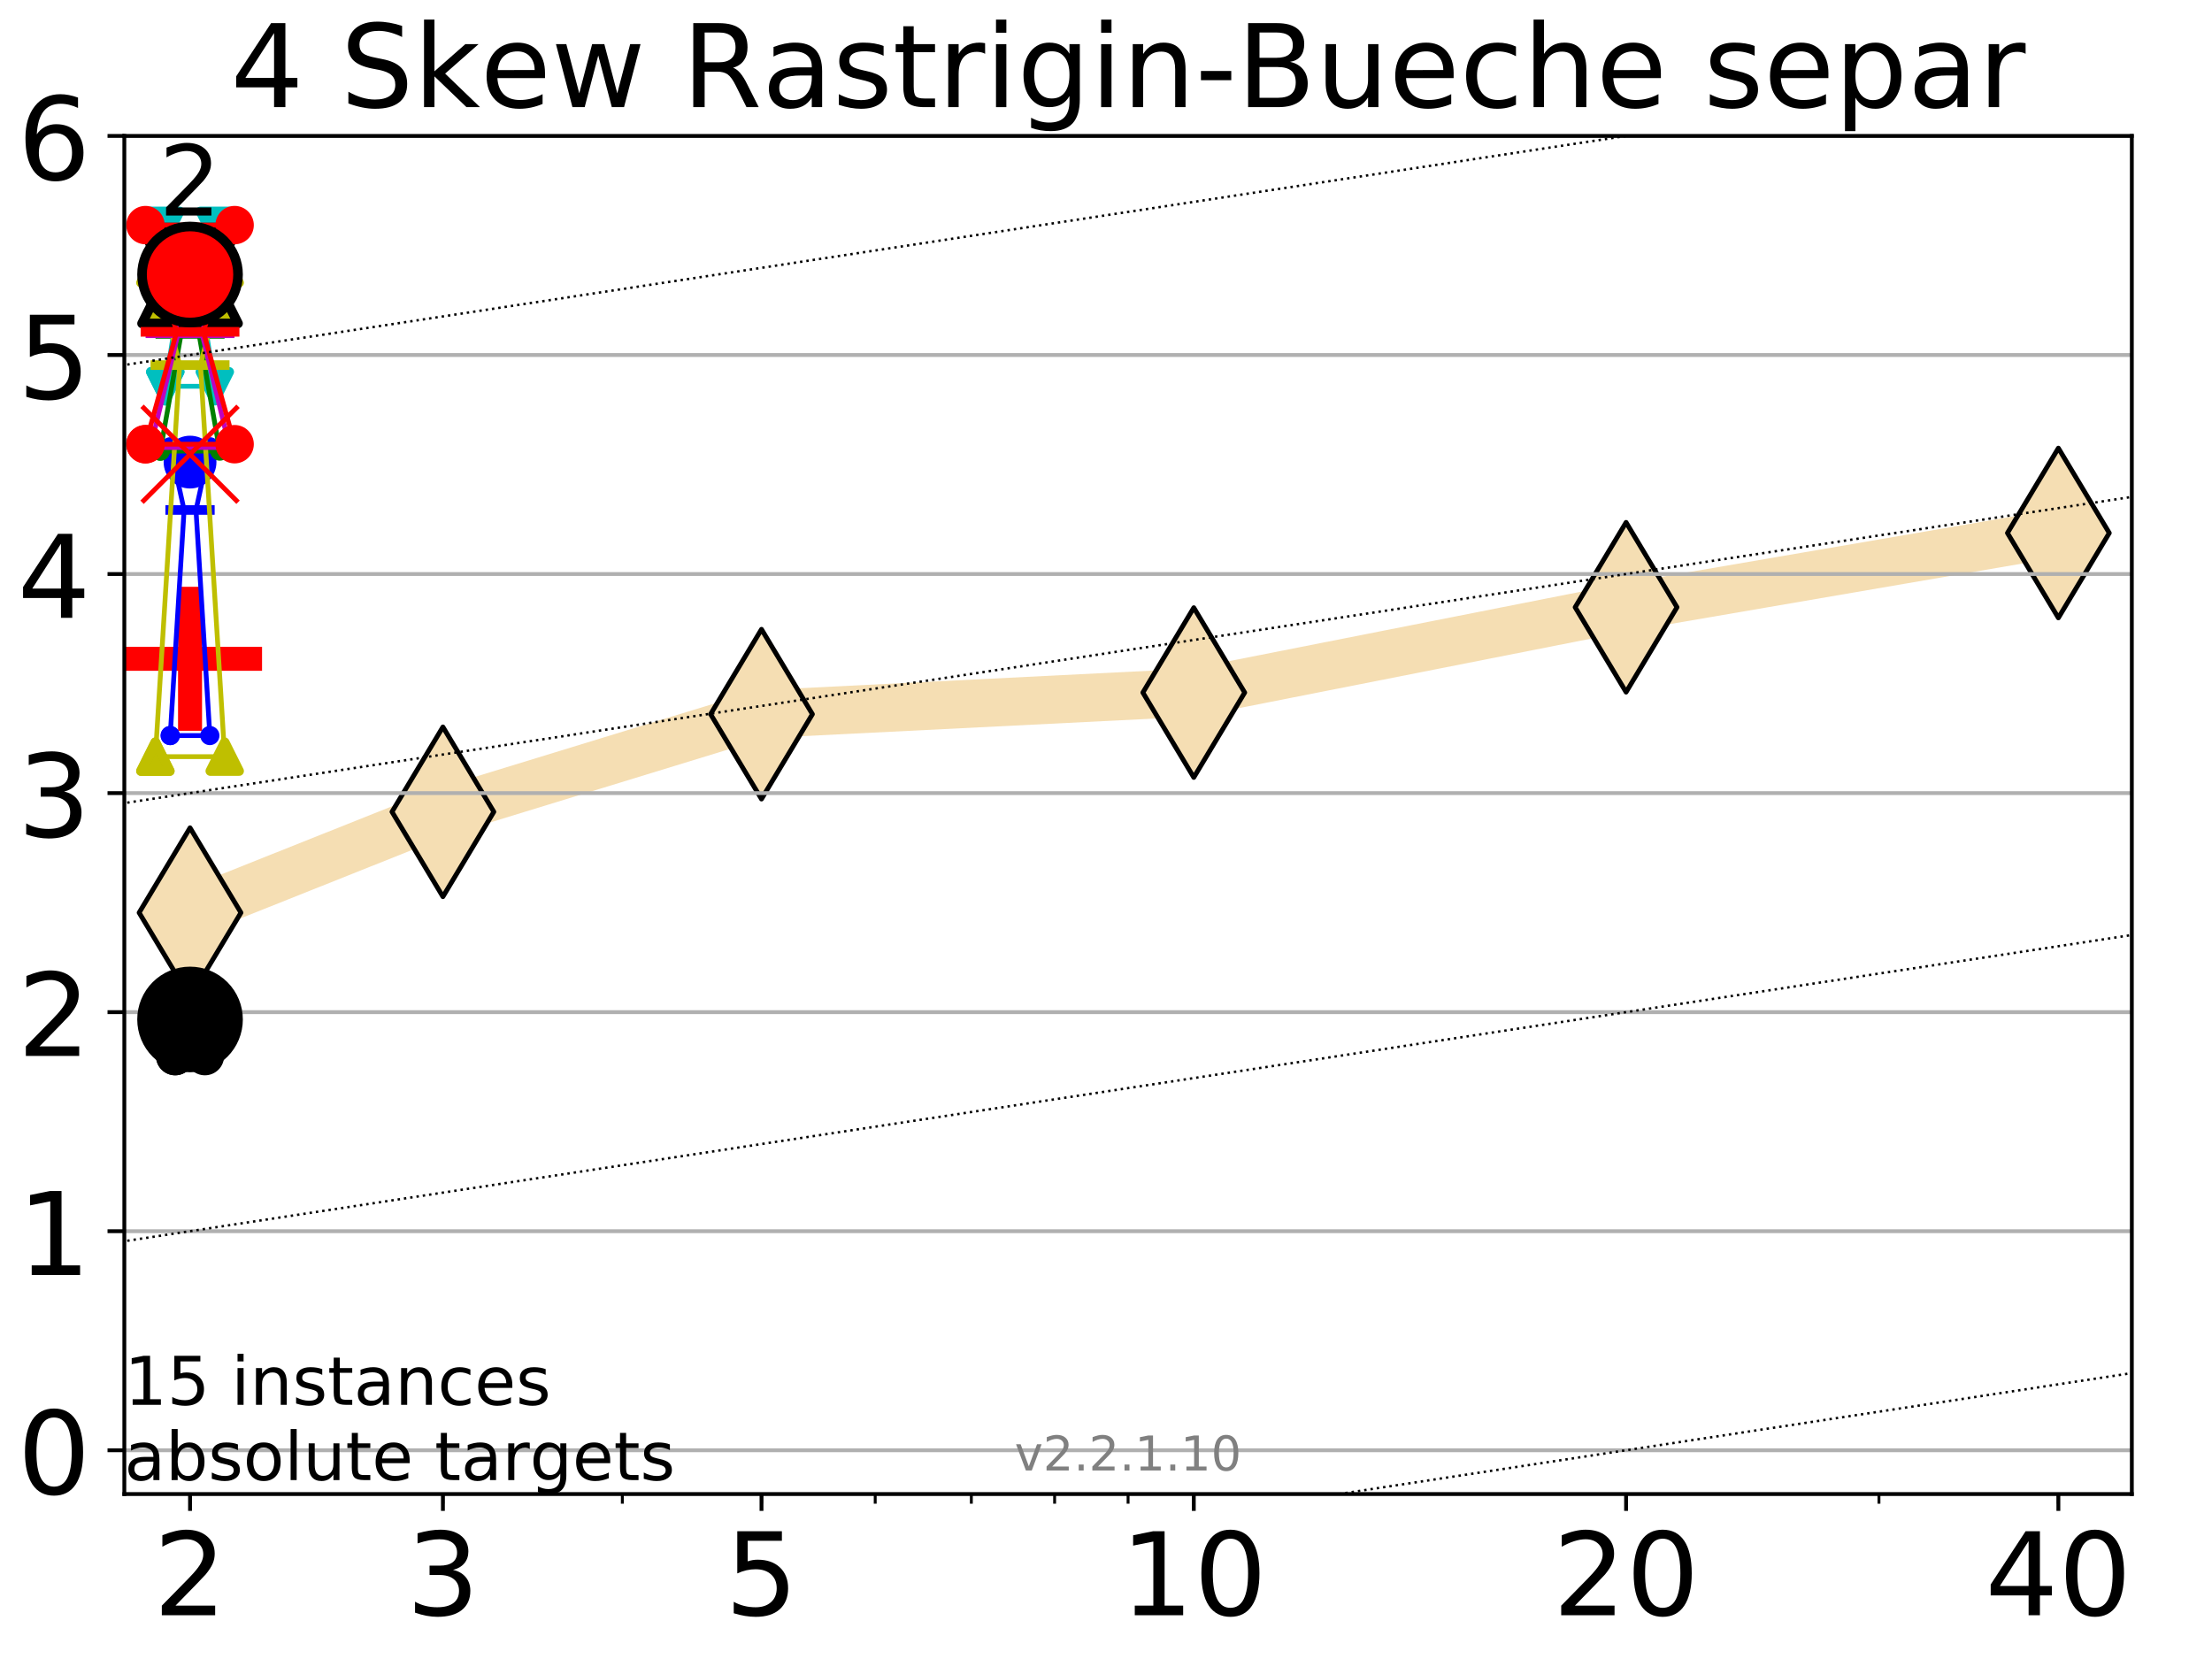 <?xml version="1.0" encoding="utf-8" standalone="no"?>
<!DOCTYPE svg PUBLIC "-//W3C//DTD SVG 1.1//EN"
  "http://www.w3.org/Graphics/SVG/1.1/DTD/svg11.dtd">
<!-- Created with matplotlib (http://matplotlib.org/) -->
<svg height="345.6pt" version="1.1" viewBox="0 0 460.8 345.6" width="460.8pt" xmlns="http://www.w3.org/2000/svg" xmlns:xlink="http://www.w3.org/1999/xlink">
 <defs>
  <style type="text/css">
*{stroke-linecap:butt;stroke-linejoin:round;}
  </style>
 </defs>
 <g id="figure_1">
  <g id="patch_1">
   <path d="M 0 345.6 
L 460.8 345.6 
L 460.8 0 
L 0 0 
z
" style="fill:#ffffff;"/>
  </g>
  <g id="axes_1">
   <g id="patch_2">
    <path d="M 25.9 311.24 
L 444.098 311.24 
L 444.098 28.32 
L 25.9 28.32 
z
" style="fill:#ffffff;"/>
   </g>
   <g id="line2d_1">
    <path clip-path="url(#pc328bd4b2e)" d="M 39.589 190.128 
L 92.267 169.117 
L 158.634 148.774 
L 248.688 144.274 
L 338.742 126.503 
L 428.796 111.034 
" style="fill:none;stroke:#f5deb3;stroke-linecap:square;stroke-width:10;"/>
    <defs>
     <path d="M -0 17.678 
L 10.607 0 
L 0 -17.678 
L -10.607 -0 
z
" id="mcff9fb6640" style="stroke:#000000;stroke-linejoin:miter;"/>
    </defs>
    <g clip-path="url(#pc328bd4b2e)">
     <use style="fill:#f5deb3;stroke:#000000;stroke-linejoin:miter;" x="39.589" xlink:href="#mcff9fb6640" y="190.128"/>
     <use style="fill:#f5deb3;stroke:#000000;stroke-linejoin:miter;" x="92.267" xlink:href="#mcff9fb6640" y="169.117"/>
     <use style="fill:#f5deb3;stroke:#000000;stroke-linejoin:miter;" x="158.634" xlink:href="#mcff9fb6640" y="148.774"/>
     <use style="fill:#f5deb3;stroke:#000000;stroke-linejoin:miter;" x="248.688" xlink:href="#mcff9fb6640" y="144.274"/>
     <use style="fill:#f5deb3;stroke:#000000;stroke-linejoin:miter;" x="338.742" xlink:href="#mcff9fb6640" y="126.503"/>
     <use style="fill:#f5deb3;stroke:#000000;stroke-linejoin:miter;" x="428.796" xlink:href="#mcff9fb6640" y="111.034"/>
    </g>
   </g>
   <g id="line2d_2">
    <defs>
     <path d="M -15 0 
L 15 0 
M 0 15 
L 0 -15 
" id="m4ca3834979" style="stroke:#ff0000;stroke-width:5;"/>
    </defs>
    <g clip-path="url(#pc328bd4b2e)">
     <use style="fill:#ff0000;stroke:#ff0000;stroke-width:5;" x="39.589" xlink:href="#m4ca3834979" y="137.24"/>
    </g>
   </g>
   <g id="matplotlib.axis_1">
    <g id="xtick_1">
     <g id="line2d_3">
      <defs>
       <path d="M 0 0 
L 0 3.5 
" id="m8d7fd43df6" style="stroke:#000000;stroke-width:0.8;"/>
      </defs>
      <g>
       <use style="stroke:#000000;stroke-width:0.8;" x="39.589" xlink:href="#m8d7fd43df6" y="311.24"/>
      </g>
     </g>
     <g id="text_1">
      <!-- 2 -->
      <defs>
       <path d="M 19.188 8.297 
L 53.609 8.297 
L 53.609 0 
L 7.328 0 
L 7.328 8.297 
Q 12.938 14.109 22.625 23.891 
Q 32.328 33.688 34.812 36.531 
Q 39.547 41.844 41.422 45.531 
Q 43.312 49.219 43.312 52.781 
Q 43.312 58.594 39.234 62.25 
Q 35.156 65.922 28.609 65.922 
Q 23.969 65.922 18.812 64.312 
Q 13.672 62.703 7.812 59.422 
L 7.812 69.391 
Q 13.766 71.781 18.938 73 
Q 24.125 74.219 28.422 74.219 
Q 39.75 74.219 46.484 68.547 
Q 53.219 62.891 53.219 53.422 
Q 53.219 48.922 51.531 44.891 
Q 49.859 40.875 45.406 35.406 
Q 44.188 33.984 37.641 27.219 
Q 31.109 20.453 19.188 8.297 
z
" id="DejaVuSans-32"/>
      </defs>
      <g transform="translate(31.953 336.476)scale(0.24 -0.24)">
       <use xlink:href="#DejaVuSans-32"/>
      </g>
     </g>
    </g>
    <g id="xtick_2">
     <g id="line2d_4">
      <g>
       <use style="stroke:#000000;stroke-width:0.8;" x="92.267" xlink:href="#m8d7fd43df6" y="311.24"/>
      </g>
     </g>
     <g id="text_2">
      <!-- 3 -->
      <defs>
       <path d="M 40.578 39.312 
Q 47.656 37.797 51.625 33 
Q 55.609 28.219 55.609 21.188 
Q 55.609 10.406 48.188 4.484 
Q 40.766 -1.422 27.094 -1.422 
Q 22.516 -1.422 17.656 -0.516 
Q 12.797 0.391 7.625 2.203 
L 7.625 11.719 
Q 11.719 9.328 16.594 8.109 
Q 21.484 6.891 26.812 6.891 
Q 36.078 6.891 40.938 10.547 
Q 45.797 14.203 45.797 21.188 
Q 45.797 27.641 41.281 31.266 
Q 36.766 34.906 28.719 34.906 
L 20.219 34.906 
L 20.219 43.016 
L 29.109 43.016 
Q 36.375 43.016 40.234 45.922 
Q 44.094 48.828 44.094 54.297 
Q 44.094 59.906 40.109 62.906 
Q 36.141 65.922 28.719 65.922 
Q 24.656 65.922 20.016 65.031 
Q 15.375 64.156 9.812 62.312 
L 9.812 71.094 
Q 15.438 72.656 20.344 73.438 
Q 25.25 74.219 29.594 74.219 
Q 40.828 74.219 47.359 69.109 
Q 53.906 64.016 53.906 55.328 
Q 53.906 49.266 50.438 45.094 
Q 46.969 40.922 40.578 39.312 
z
" id="DejaVuSans-33"/>
      </defs>
      <g transform="translate(84.632 336.476)scale(0.24 -0.24)">
       <use xlink:href="#DejaVuSans-33"/>
      </g>
     </g>
    </g>
    <g id="xtick_3">
     <g id="line2d_5">
      <g>
       <use style="stroke:#000000;stroke-width:0.8;" x="158.634" xlink:href="#m8d7fd43df6" y="311.24"/>
      </g>
     </g>
     <g id="text_3">
      <!-- 5 -->
      <defs>
       <path d="M 10.797 72.906 
L 49.516 72.906 
L 49.516 64.594 
L 19.828 64.594 
L 19.828 46.734 
Q 21.969 47.469 24.109 47.828 
Q 26.266 48.188 28.422 48.188 
Q 40.625 48.188 47.75 41.5 
Q 54.891 34.812 54.891 23.391 
Q 54.891 11.625 47.562 5.094 
Q 40.234 -1.422 26.906 -1.422 
Q 22.312 -1.422 17.547 -0.641 
Q 12.797 0.141 7.719 1.703 
L 7.719 11.625 
Q 12.109 9.234 16.797 8.062 
Q 21.484 6.891 26.703 6.891 
Q 35.156 6.891 40.078 11.328 
Q 45.016 15.766 45.016 23.391 
Q 45.016 31 40.078 35.438 
Q 35.156 39.891 26.703 39.891 
Q 22.75 39.891 18.812 39.016 
Q 14.891 38.141 10.797 36.281 
z
" id="DejaVuSans-35"/>
      </defs>
      <g transform="translate(150.999 336.476)scale(0.24 -0.24)">
       <use xlink:href="#DejaVuSans-35"/>
      </g>
     </g>
    </g>
    <g id="xtick_4">
     <g id="line2d_6">
      <g>
       <use style="stroke:#000000;stroke-width:0.8;" x="248.688" xlink:href="#m8d7fd43df6" y="311.24"/>
      </g>
     </g>
     <g id="text_4">
      <!-- 10 -->
      <defs>
       <path d="M 12.406 8.297 
L 28.516 8.297 
L 28.516 63.922 
L 10.984 60.406 
L 10.984 69.391 
L 28.422 72.906 
L 38.281 72.906 
L 38.281 8.297 
L 54.391 8.297 
L 54.391 0 
L 12.406 0 
z
" id="DejaVuSans-31"/>
       <path d="M 31.781 66.406 
Q 24.172 66.406 20.328 58.906 
Q 16.5 51.422 16.5 36.375 
Q 16.5 21.391 20.328 13.891 
Q 24.172 6.391 31.781 6.391 
Q 39.453 6.391 43.281 13.891 
Q 47.125 21.391 47.125 36.375 
Q 47.125 51.422 43.281 58.906 
Q 39.453 66.406 31.781 66.406 
z
M 31.781 74.219 
Q 44.047 74.219 50.516 64.516 
Q 56.984 54.828 56.984 36.375 
Q 56.984 17.969 50.516 8.266 
Q 44.047 -1.422 31.781 -1.422 
Q 19.531 -1.422 13.062 8.266 
Q 6.594 17.969 6.594 36.375 
Q 6.594 54.828 13.062 64.516 
Q 19.531 74.219 31.781 74.219 
z
" id="DejaVuSans-30"/>
      </defs>
      <g transform="translate(233.418 336.476)scale(0.24 -0.24)">
       <use xlink:href="#DejaVuSans-31"/>
       <use x="63.623" xlink:href="#DejaVuSans-30"/>
      </g>
     </g>
    </g>
    <g id="xtick_5">
     <g id="line2d_7">
      <g>
       <use style="stroke:#000000;stroke-width:0.8;" x="338.742" xlink:href="#m8d7fd43df6" y="311.24"/>
      </g>
     </g>
     <g id="text_5">
      <!-- 20 -->
      <g transform="translate(323.472 336.476)scale(0.24 -0.24)">
       <use xlink:href="#DejaVuSans-32"/>
       <use x="63.623" xlink:href="#DejaVuSans-30"/>
      </g>
     </g>
    </g>
    <g id="xtick_6">
     <g id="line2d_8">
      <g>
       <use style="stroke:#000000;stroke-width:0.8;" x="428.796" xlink:href="#m8d7fd43df6" y="311.24"/>
      </g>
     </g>
     <g id="text_6">
      <!-- 40 -->
      <defs>
       <path d="M 37.797 64.312 
L 12.891 25.391 
L 37.797 25.391 
z
M 35.203 72.906 
L 47.609 72.906 
L 47.609 25.391 
L 58.016 25.391 
L 58.016 17.188 
L 47.609 17.188 
L 47.609 0 
L 37.797 0 
L 37.797 17.188 
L 4.891 17.188 
L 4.891 26.703 
z
" id="DejaVuSans-34"/>
      </defs>
      <g transform="translate(413.526 336.476)scale(0.24 -0.24)">
       <use xlink:href="#DejaVuSans-34"/>
       <use x="63.623" xlink:href="#DejaVuSans-30"/>
      </g>
     </g>
    </g>
    <g id="xtick_7">
     <g id="line2d_9">
      <defs>
       <path d="M 0 0 
L 0 2 
" id="m701ee8055d" style="stroke:#000000;stroke-width:0.6;"/>
      </defs>
      <g>
       <use style="stroke:#000000;stroke-width:0.6;" x="39.589" xlink:href="#m701ee8055d" y="311.24"/>
      </g>
     </g>
    </g>
    <g id="xtick_8">
     <g id="line2d_10">
      <g>
       <use style="stroke:#000000;stroke-width:0.6;" x="92.267" xlink:href="#m701ee8055d" y="311.24"/>
      </g>
     </g>
    </g>
    <g id="xtick_9">
     <g id="line2d_11">
      <g>
       <use style="stroke:#000000;stroke-width:0.6;" x="129.643" xlink:href="#m701ee8055d" y="311.24"/>
      </g>
     </g>
    </g>
    <g id="xtick_10">
     <g id="line2d_12">
      <g>
       <use style="stroke:#000000;stroke-width:0.6;" x="158.634" xlink:href="#m701ee8055d" y="311.24"/>
      </g>
     </g>
    </g>
    <g id="xtick_11">
     <g id="line2d_13">
      <g>
       <use style="stroke:#000000;stroke-width:0.6;" x="182.321" xlink:href="#m701ee8055d" y="311.24"/>
      </g>
     </g>
    </g>
    <g id="xtick_12">
     <g id="line2d_14">
      <g>
       <use style="stroke:#000000;stroke-width:0.6;" x="202.348" xlink:href="#m701ee8055d" y="311.24"/>
      </g>
     </g>
    </g>
    <g id="xtick_13">
     <g id="line2d_15">
      <g>
       <use style="stroke:#000000;stroke-width:0.6;" x="219.697" xlink:href="#m701ee8055d" y="311.24"/>
      </g>
     </g>
    </g>
    <g id="xtick_14">
     <g id="line2d_16">
      <g>
       <use style="stroke:#000000;stroke-width:0.6;" x="234.999" xlink:href="#m701ee8055d" y="311.24"/>
      </g>
     </g>
    </g>
    <g id="xtick_15">
     <g id="line2d_17">
      <g>
       <use style="stroke:#000000;stroke-width:0.6;" x="338.742" xlink:href="#m701ee8055d" y="311.24"/>
      </g>
     </g>
    </g>
    <g id="xtick_16">
     <g id="line2d_18">
      <g>
       <use style="stroke:#000000;stroke-width:0.6;" x="391.42" xlink:href="#m701ee8055d" y="311.24"/>
      </g>
     </g>
    </g>
    <g id="xtick_17">
     <g id="line2d_19">
      <g>
       <use style="stroke:#000000;stroke-width:0.6;" x="428.796" xlink:href="#m701ee8055d" y="311.24"/>
      </g>
     </g>
    </g>
   </g>
   <g id="matplotlib.axis_2">
    <g id="ytick_1">
     <g id="line2d_20">
      <path clip-path="url(#pc328bd4b2e)" d="M 25.9 302.114 
L 444.098 302.114 
" style="fill:none;stroke:#b0b0b0;stroke-linecap:square;stroke-width:0.8;"/>
     </g>
     <g id="line2d_21">
      <defs>
       <path d="M 0 0 
L -3.5 0 
" id="m28fe353c24" style="stroke:#000000;stroke-width:0.8;"/>
      </defs>
      <g>
       <use style="stroke:#000000;stroke-width:0.8;" x="25.9" xlink:href="#m28fe353c24" y="302.114"/>
      </g>
     </g>
     <g id="text_7">
      <!-- 0 -->
      <g transform="translate(3.63 311.232)scale(0.24 -0.24)">
       <use xlink:href="#DejaVuSans-30"/>
      </g>
     </g>
    </g>
    <g id="ytick_2">
     <g id="line2d_22">
      <path clip-path="url(#pc328bd4b2e)" d="M 25.9 256.481 
L 444.098 256.481 
" style="fill:none;stroke:#b0b0b0;stroke-linecap:square;stroke-width:0.8;"/>
     </g>
     <g id="line2d_23">
      <g>
       <use style="stroke:#000000;stroke-width:0.8;" x="25.9" xlink:href="#m28fe353c24" y="256.481"/>
      </g>
     </g>
     <g id="text_8">
      <!-- 1 -->
      <g transform="translate(3.63 265.599)scale(0.24 -0.24)">
       <use xlink:href="#DejaVuSans-31"/>
      </g>
     </g>
    </g>
    <g id="ytick_3">
     <g id="line2d_24">
      <path clip-path="url(#pc328bd4b2e)" d="M 25.9 210.849 
L 444.098 210.849 
" style="fill:none;stroke:#b0b0b0;stroke-linecap:square;stroke-width:0.8;"/>
     </g>
     <g id="line2d_25">
      <g>
       <use style="stroke:#000000;stroke-width:0.8;" x="25.9" xlink:href="#m28fe353c24" y="210.849"/>
      </g>
     </g>
     <g id="text_9">
      <!-- 2 -->
      <g transform="translate(3.63 219.967)scale(0.24 -0.24)">
       <use xlink:href="#DejaVuSans-32"/>
      </g>
     </g>
    </g>
    <g id="ytick_4">
     <g id="line2d_26">
      <path clip-path="url(#pc328bd4b2e)" d="M 25.9 165.217 
L 444.098 165.217 
" style="fill:none;stroke:#b0b0b0;stroke-linecap:square;stroke-width:0.8;"/>
     </g>
     <g id="line2d_27">
      <g>
       <use style="stroke:#000000;stroke-width:0.8;" x="25.9" xlink:href="#m28fe353c24" y="165.217"/>
      </g>
     </g>
     <g id="text_10">
      <!-- 3 -->
      <g transform="translate(3.63 174.335)scale(0.24 -0.24)">
       <use xlink:href="#DejaVuSans-33"/>
      </g>
     </g>
    </g>
    <g id="ytick_5">
     <g id="line2d_28">
      <path clip-path="url(#pc328bd4b2e)" d="M 25.9 119.585 
L 444.098 119.585 
" style="fill:none;stroke:#b0b0b0;stroke-linecap:square;stroke-width:0.8;"/>
     </g>
     <g id="line2d_29">
      <g>
       <use style="stroke:#000000;stroke-width:0.8;" x="25.9" xlink:href="#m28fe353c24" y="119.585"/>
      </g>
     </g>
     <g id="text_11">
      <!-- 4 -->
      <g transform="translate(3.63 128.703)scale(0.24 -0.24)">
       <use xlink:href="#DejaVuSans-34"/>
      </g>
     </g>
    </g>
    <g id="ytick_6">
     <g id="line2d_30">
      <path clip-path="url(#pc328bd4b2e)" d="M 25.9 73.952 
L 444.098 73.952 
" style="fill:none;stroke:#b0b0b0;stroke-linecap:square;stroke-width:0.8;"/>
     </g>
     <g id="line2d_31">
      <g>
       <use style="stroke:#000000;stroke-width:0.8;" x="25.9" xlink:href="#m28fe353c24" y="73.952"/>
      </g>
     </g>
     <g id="text_12">
      <!-- 5 -->
      <g transform="translate(3.63 83.07)scale(0.24 -0.24)">
       <use xlink:href="#DejaVuSans-35"/>
      </g>
     </g>
    </g>
    <g id="ytick_7">
     <g id="line2d_32">
      <path clip-path="url(#pc328bd4b2e)" d="M 25.9 28.32 
L 444.098 28.32 
" style="fill:none;stroke:#b0b0b0;stroke-linecap:square;stroke-width:0.8;"/>
     </g>
     <g id="line2d_33">
      <g>
       <use style="stroke:#000000;stroke-width:0.8;" x="25.9" xlink:href="#m28fe353c24" y="28.32"/>
      </g>
     </g>
     <g id="text_13">
      <!-- 6 -->
      <defs>
       <path d="M 33.016 40.375 
Q 26.375 40.375 22.484 35.828 
Q 18.609 31.297 18.609 23.391 
Q 18.609 15.531 22.484 10.953 
Q 26.375 6.391 33.016 6.391 
Q 39.656 6.391 43.531 10.953 
Q 47.406 15.531 47.406 23.391 
Q 47.406 31.297 43.531 35.828 
Q 39.656 40.375 33.016 40.375 
z
M 52.594 71.297 
L 52.594 62.312 
Q 48.875 64.062 45.094 64.984 
Q 41.312 65.922 37.594 65.922 
Q 27.828 65.922 22.672 59.328 
Q 17.531 52.734 16.797 39.406 
Q 19.672 43.656 24.016 45.922 
Q 28.375 48.188 33.594 48.188 
Q 44.578 48.188 50.953 41.516 
Q 57.328 34.859 57.328 23.391 
Q 57.328 12.156 50.688 5.359 
Q 44.047 -1.422 33.016 -1.422 
Q 20.359 -1.422 13.672 8.266 
Q 6.984 17.969 6.984 36.375 
Q 6.984 53.656 15.188 63.938 
Q 23.391 74.219 37.203 74.219 
Q 40.922 74.219 44.703 73.484 
Q 48.484 72.75 52.594 71.297 
z
" id="DejaVuSans-36"/>
      </defs>
      <g transform="translate(3.63 37.438)scale(0.24 -0.24)">
       <use xlink:href="#DejaVuSans-36"/>
      </g>
     </g>
    </g>
   </g>
   <g id="line2d_34">
    <path clip-path="url(#pc328bd4b2e)" d="M 36.493 220.006 
L 38.66 218.786 
L 36.493 214.07 
L 42.684 214.07 
L 40.517 218.786 
L 42.684 220.006 
L 36.493 220.006 
" style="fill:none;stroke:#000000;stroke-linecap:square;"/>
   </g>
   <g id="line2d_35">
    <path clip-path="url(#pc328bd4b2e)" d="M 36.493 220.006 
L 42.684 220.006 
L 42.684 214.07 
L 36.493 214.07 
L 36.493 220.006 
" style="fill:none;"/>
    <defs>
     <path d="M 0 3 
C 0.796 3 1.559 2.684 2.121 2.121 
C 2.684 1.559 3 0.796 3 0 
C 3 -0.796 2.684 -1.559 2.121 -2.121 
C 1.559 -2.684 0.796 -3 0 -3 
C -0.796 -3 -1.559 -2.684 -2.121 -2.121 
C -2.684 -1.559 -3 -0.796 -3 0 
C -3 0.796 -2.684 1.559 -2.121 2.121 
C -1.559 2.684 -0.796 3 0 3 
z
" id="m7fd19cb954" style="stroke:#000000;stroke-width:2;"/>
    </defs>
    <g clip-path="url(#pc328bd4b2e)">
     <use style="stroke:#000000;stroke-width:2;" x="36.493" xlink:href="#m7fd19cb954" y="220.006"/>
     <use style="stroke:#000000;stroke-width:2;" x="42.684" xlink:href="#m7fd19cb954" y="220.006"/>
     <use style="stroke:#000000;stroke-width:2;" x="42.684" xlink:href="#m7fd19cb954" y="214.07"/>
     <use style="stroke:#000000;stroke-width:2;" x="36.493" xlink:href="#m7fd19cb954" y="214.07"/>
     <use style="stroke:#000000;stroke-width:2;" x="36.493" xlink:href="#m7fd19cb954" y="220.006"/>
    </g>
   </g>
   <g id="line2d_36">
    <path clip-path="url(#pc328bd4b2e)" d="M 36.493 218.786 
L 42.684 218.786 
" style="fill:none;stroke:#000000;stroke-linecap:square;stroke-width:2;"/>
   </g>
   <g id="line2d_37">
    <path clip-path="url(#pc328bd4b2e)" d="M 39.589 212.373 
" style="fill:none;"/>
    <defs>
     <path d="M 0 10 
C 2.652 10 5.196 8.946 7.071 7.071 
C 8.946 5.196 10 2.652 10 0 
C 10 -2.652 8.946 -5.196 7.071 -7.071 
C 5.196 -8.946 2.652 -10 0 -10 
C -2.652 -10 -5.196 -8.946 -7.071 -7.071 
C -8.946 -5.196 -10 -2.652 -10 0 
C -10 2.652 -8.946 5.196 -7.071 7.071 
C -5.196 8.946 -2.652 10 0 10 
z
" id="m3f4cf8305c" style="stroke:#000000;stroke-width:2;"/>
    </defs>
    <g clip-path="url(#pc328bd4b2e)">
     <use style="stroke:#000000;stroke-width:2;" x="39.589" xlink:href="#m3f4cf8305c" y="212.373"/>
    </g>
   </g>
   <g id="line2d_38">
    <path clip-path="url(#pc328bd4b2e)" d="M 35.461 153.23 
L 38.35 106.241 
L 35.461 93.075 
L 43.716 93.075 
L 40.827 106.241 
L 43.716 153.23 
L 35.461 153.23 
" style="fill:none;stroke:#0000ff;stroke-linecap:square;"/>
   </g>
   <g id="line2d_39">
    <path clip-path="url(#pc328bd4b2e)" d="M 35.461 153.23 
L 43.716 153.23 
L 43.716 93.075 
L 35.461 93.075 
L 35.461 153.23 
" style="fill:none;"/>
    <defs>
     <path d="M 0 1.5 
C 0.398 1.5 0.779 1.342 1.061 1.061 
C 1.342 0.779 1.5 0.398 1.5 0 
C 1.5 -0.398 1.342 -0.779 1.061 -1.061 
C 0.779 -1.342 0.398 -1.5 0 -1.5 
C -0.398 -1.5 -0.779 -1.342 -1.061 -1.061 
C -1.342 -0.779 -1.5 -0.398 -1.5 0 
C -1.5 0.398 -1.342 0.779 -1.061 1.061 
C -0.779 1.342 -0.398 1.5 0 1.5 
z
" id="me2eaadecea" style="stroke:#0000ff;"/>
    </defs>
    <g clip-path="url(#pc328bd4b2e)">
     <use style="fill:#0000ff;stroke:#0000ff;" x="35.461" xlink:href="#me2eaadecea" y="153.23"/>
     <use style="fill:#0000ff;stroke:#0000ff;" x="43.716" xlink:href="#me2eaadecea" y="153.23"/>
     <use style="fill:#0000ff;stroke:#0000ff;" x="43.716" xlink:href="#me2eaadecea" y="93.075"/>
     <use style="fill:#0000ff;stroke:#0000ff;" x="35.461" xlink:href="#me2eaadecea" y="93.075"/>
     <use style="fill:#0000ff;stroke:#0000ff;" x="35.461" xlink:href="#me2eaadecea" y="153.23"/>
    </g>
   </g>
   <g id="line2d_40">
    <path clip-path="url(#pc328bd4b2e)" d="M 35.461 106.241 
L 43.716 106.241 
" style="fill:none;stroke:#0000ff;stroke-linecap:square;stroke-width:2;"/>
   </g>
   <g id="line2d_41">
    <path clip-path="url(#pc328bd4b2e)" d="M 39.589 96.265 
" style="fill:none;"/>
    <defs>
     <path d="M 0 5 
C 1.326 5 2.598 4.473 3.536 3.536 
C 4.473 2.598 5 1.326 5 0 
C 5 -1.326 4.473 -2.598 3.536 -3.536 
C 2.598 -4.473 1.326 -5 0 -5 
C -1.326 -5 -2.598 -4.473 -3.536 -3.536 
C -4.473 -2.598 -5 -1.326 -5 0 
C -5 1.326 -4.473 2.598 -3.536 3.536 
C -2.598 4.473 -1.326 5 0 5 
z
" id="m9029e533df" style="stroke:#0000ff;"/>
    </defs>
    <g clip-path="url(#pc328bd4b2e)">
     <use style="fill:#0000ff;stroke:#0000ff;" x="39.589" xlink:href="#m9029e533df" y="96.265"/>
    </g>
   </g>
   <g id="line2d_42">
    <path clip-path="url(#pc328bd4b2e)" d="M 34.429 80.469 
L 38.041 57.433 
L 34.429 47.049 
L 44.748 47.049 
L 41.136 57.433 
L 44.748 80.469 
L 34.429 80.469 
" style="fill:none;stroke:#00bfbf;stroke-linecap:square;"/>
   </g>
   <g id="line2d_43">
    <path clip-path="url(#pc328bd4b2e)" d="M 34.429 80.469 
L 44.748 80.469 
L 44.748 47.049 
L 34.429 47.049 
L 34.429 80.469 
" style="fill:none;"/>
    <defs>
     <path d="M -0 3 
L 3 -3 
L -3 -3 
z
" id="m96f8968039" style="stroke:#00bfbf;stroke-linejoin:miter;stroke-width:2;"/>
    </defs>
    <g clip-path="url(#pc328bd4b2e)">
     <use style="fill:#00bfbf;stroke:#00bfbf;stroke-linejoin:miter;stroke-width:2;" x="34.429" xlink:href="#m96f8968039" y="80.469"/>
     <use style="fill:#00bfbf;stroke:#00bfbf;stroke-linejoin:miter;stroke-width:2;" x="44.748" xlink:href="#m96f8968039" y="80.469"/>
     <use style="fill:#00bfbf;stroke:#00bfbf;stroke-linejoin:miter;stroke-width:2;" x="44.748" xlink:href="#m96f8968039" y="47.049"/>
     <use style="fill:#00bfbf;stroke:#00bfbf;stroke-linejoin:miter;stroke-width:2;" x="34.429" xlink:href="#m96f8968039" y="47.049"/>
     <use style="fill:#00bfbf;stroke:#00bfbf;stroke-linejoin:miter;stroke-width:2;" x="34.429" xlink:href="#m96f8968039" y="80.469"/>
    </g>
   </g>
   <g id="line2d_44">
    <path clip-path="url(#pc328bd4b2e)" d="M 34.429 57.433 
L 44.748 57.433 
" style="fill:none;stroke:#00bfbf;stroke-linecap:square;stroke-width:2;"/>
   </g>
   <g id="line2d_45">
    <path clip-path="url(#pc328bd4b2e)" d="M 39.589 57.418 
" style="fill:none;"/>
    <defs>
     <path d="M -0 10 
L 10 -10 
L -10 -10 
z
" id="me1708b1a77" style="stroke:#000000;stroke-linejoin:miter;stroke-width:2;"/>
    </defs>
    <g clip-path="url(#pc328bd4b2e)">
     <use style="fill:#00bfbf;stroke:#000000;stroke-linejoin:miter;stroke-width:2;" x="39.589" xlink:href="#me1708b1a77" y="57.418"/>
    </g>
   </g>
   <g id="line2d_46">
    <path clip-path="url(#pc328bd4b2e)" d="M 33.397 93.971 
L 37.731 69.56 
L 33.397 53.337 
L 45.78 53.337 
L 41.446 69.56 
L 45.78 93.971 
L 33.397 93.971 
" style="fill:none;stroke:#008000;stroke-linecap:square;"/>
   </g>
   <g id="line2d_47">
    <path clip-path="url(#pc328bd4b2e)" d="M 33.397 93.971 
L 45.78 93.971 
L 45.78 53.337 
L 33.397 53.337 
L 33.397 93.971 
" style="fill:none;"/>
    <defs>
     <path d="M 0 1.5 
C 0.398 1.5 0.779 1.342 1.061 1.061 
C 1.342 0.779 1.5 0.398 1.5 0 
C 1.5 -0.398 1.342 -0.779 1.061 -1.061 
C 0.779 -1.342 0.398 -1.5 0 -1.5 
C -0.398 -1.5 -0.779 -1.342 -1.061 -1.061 
C -1.342 -0.779 -1.5 -0.398 -1.5 0 
C -1.5 0.398 -1.342 0.779 -1.061 1.061 
C -0.779 1.342 -0.398 1.5 0 1.5 
z
" id="mf7c4898187" style="stroke:#008000;"/>
    </defs>
    <g clip-path="url(#pc328bd4b2e)">
     <use style="fill:#008000;stroke:#008000;" x="33.397" xlink:href="#mf7c4898187" y="93.971"/>
     <use style="fill:#008000;stroke:#008000;" x="45.78" xlink:href="#mf7c4898187" y="93.971"/>
     <use style="fill:#008000;stroke:#008000;" x="45.78" xlink:href="#mf7c4898187" y="53.337"/>
     <use style="fill:#008000;stroke:#008000;" x="33.397" xlink:href="#mf7c4898187" y="53.337"/>
     <use style="fill:#008000;stroke:#008000;" x="33.397" xlink:href="#mf7c4898187" y="93.971"/>
    </g>
   </g>
   <g id="line2d_48">
    <path clip-path="url(#pc328bd4b2e)" d="M 33.397 69.56 
L 45.78 69.56 
" style="fill:none;stroke:#008000;stroke-linecap:square;stroke-width:2;"/>
   </g>
   <g id="line2d_49">
    <path clip-path="url(#pc328bd4b2e)" d="M 39.589 57.404 
" style="fill:none;"/>
    <defs>
     <path d="M 0 5 
C 1.326 5 2.598 4.473 3.536 3.536 
C 4.473 2.598 5 1.326 5 0 
C 5 -1.326 4.473 -2.598 3.536 -3.536 
C 2.598 -4.473 1.326 -5 0 -5 
C -1.326 -5 -2.598 -4.473 -3.536 -3.536 
C -4.473 -2.598 -5 -1.326 -5 0 
C -5 1.326 -4.473 2.598 -3.536 3.536 
C -2.598 4.473 -1.326 5 0 5 
z
" id="m1c3bcc789c" style="stroke:#008000;"/>
    </defs>
    <g clip-path="url(#pc328bd4b2e)">
     <use style="fill:#008000;stroke:#008000;" x="39.589" xlink:href="#m1c3bcc789c" y="57.404"/>
    </g>
   </g>
   <g id="line2d_50">
    <path clip-path="url(#pc328bd4b2e)" d="M 32.365 157.622 
L 37.422 76.061 
L 32.365 55.889 
L 46.812 55.889 
L 41.755 76.061 
L 46.812 157.622 
L 32.365 157.622 
" style="fill:none;stroke:#bfbf00;stroke-linecap:square;"/>
   </g>
   <g id="line2d_51">
    <path clip-path="url(#pc328bd4b2e)" d="M 32.365 157.622 
L 46.812 157.622 
L 46.812 55.889 
L 32.365 55.889 
L 32.365 157.622 
" style="fill:none;"/>
    <defs>
     <path d="M 0 -3 
L -3 3 
L 3 3 
z
" id="m2942948328" style="stroke:#bfbf00;stroke-linejoin:miter;stroke-width:2;"/>
    </defs>
    <g clip-path="url(#pc328bd4b2e)">
     <use style="fill:#bfbf00;stroke:#bfbf00;stroke-linejoin:miter;stroke-width:2;" x="32.365" xlink:href="#m2942948328" y="157.622"/>
     <use style="fill:#bfbf00;stroke:#bfbf00;stroke-linejoin:miter;stroke-width:2;" x="46.812" xlink:href="#m2942948328" y="157.622"/>
     <use style="fill:#bfbf00;stroke:#bfbf00;stroke-linejoin:miter;stroke-width:2;" x="46.812" xlink:href="#m2942948328" y="55.889"/>
     <use style="fill:#bfbf00;stroke:#bfbf00;stroke-linejoin:miter;stroke-width:2;" x="32.365" xlink:href="#m2942948328" y="55.889"/>
     <use style="fill:#bfbf00;stroke:#bfbf00;stroke-linejoin:miter;stroke-width:2;" x="32.365" xlink:href="#m2942948328" y="157.622"/>
    </g>
   </g>
   <g id="line2d_52">
    <path clip-path="url(#pc328bd4b2e)" d="M 32.365 76.061 
L 46.812 76.061 
" style="fill:none;stroke:#bfbf00;stroke-linecap:square;stroke-width:2;"/>
   </g>
   <g id="line2d_53">
    <path clip-path="url(#pc328bd4b2e)" d="M 39.589 57.376 
" style="fill:none;"/>
    <defs>
     <path d="M 0 -10 
L -10 10 
L 10 10 
z
" id="me79da76285" style="stroke:#000000;stroke-linejoin:miter;stroke-width:2;"/>
    </defs>
    <g clip-path="url(#pc328bd4b2e)">
     <use style="fill:#bfbf00;stroke:#000000;stroke-linejoin:miter;stroke-width:2;" x="39.589" xlink:href="#me79da76285" y="57.376"/>
    </g>
   </g>
   <g id="line2d_54">
    <path clip-path="url(#pc328bd4b2e)" d="M 31.333 93.229 
L 37.112 69.426 
L 31.333 48.854 
L 47.844 48.854 
L 42.065 69.426 
L 47.844 93.229 
L 31.333 93.229 
" style="fill:none;stroke:#bf00bf;stroke-linecap:square;"/>
   </g>
   <g id="line2d_55">
    <path clip-path="url(#pc328bd4b2e)" d="M 31.333 93.229 
L 47.844 93.229 
L 47.844 48.854 
L 31.333 48.854 
L 31.333 93.229 
" style="fill:none;"/>
    <defs>
     <path d="M 0 1.5 
C 0.398 1.5 0.779 1.342 1.061 1.061 
C 1.342 0.779 1.5 0.398 1.5 0 
C 1.5 -0.398 1.342 -0.779 1.061 -1.061 
C 0.779 -1.342 0.398 -1.5 0 -1.5 
C -0.398 -1.5 -0.779 -1.342 -1.061 -1.061 
C -1.342 -0.779 -1.5 -0.398 -1.5 0 
C -1.5 0.398 -1.342 0.779 -1.061 1.061 
C -0.779 1.342 -0.398 1.5 0 1.5 
z
" id="m10d2b8e05d" style="stroke:#bf00bf;"/>
    </defs>
    <g clip-path="url(#pc328bd4b2e)">
     <use style="fill:#bf00bf;stroke:#bf00bf;" x="31.333" xlink:href="#m10d2b8e05d" y="93.229"/>
     <use style="fill:#bf00bf;stroke:#bf00bf;" x="47.844" xlink:href="#m10d2b8e05d" y="93.229"/>
     <use style="fill:#bf00bf;stroke:#bf00bf;" x="47.844" xlink:href="#m10d2b8e05d" y="48.854"/>
     <use style="fill:#bf00bf;stroke:#bf00bf;" x="31.333" xlink:href="#m10d2b8e05d" y="48.854"/>
     <use style="fill:#bf00bf;stroke:#bf00bf;" x="31.333" xlink:href="#m10d2b8e05d" y="93.229"/>
    </g>
   </g>
   <g id="line2d_56">
    <path clip-path="url(#pc328bd4b2e)" d="M 31.333 69.426 
L 47.844 69.426 
" style="fill:none;stroke:#bf00bf;stroke-linecap:square;stroke-width:2;"/>
   </g>
   <g id="line2d_57">
    <path clip-path="url(#pc328bd4b2e)" d="M 39.589 57.331 
" style="fill:none;"/>
    <defs>
     <path d="M 0 5 
C 1.326 5 2.598 4.473 3.536 3.536 
C 4.473 2.598 5 1.326 5 0 
C 5 -1.326 4.473 -2.598 3.536 -3.536 
C 2.598 -4.473 1.326 -5 0 -5 
C -1.326 -5 -2.598 -4.473 -3.536 -3.536 
C -4.473 -2.598 -5 -1.326 -5 0 
C -5 1.326 -4.473 2.598 -3.536 3.536 
C -2.598 4.473 -1.326 5 0 5 
z
" id="m3c2fc30d5e" style="stroke:#bf00bf;"/>
    </defs>
    <g clip-path="url(#pc328bd4b2e)">
     <use style="fill:#bf00bf;stroke:#bf00bf;" x="39.589" xlink:href="#m3c2fc30d5e" y="57.331"/>
    </g>
   </g>
   <g id="line2d_58">
    <path clip-path="url(#pc328bd4b2e)" d="M 30.301 92.535 
L 36.802 69.128 
L 30.301 46.892 
L 48.876 46.892 
L 42.375 69.128 
L 48.876 92.535 
L 30.301 92.535 
" style="fill:none;stroke:#ff0000;stroke-linecap:square;"/>
   </g>
   <g id="line2d_59">
    <path clip-path="url(#pc328bd4b2e)" d="M 30.301 92.535 
L 48.876 92.535 
L 48.876 46.892 
L 30.301 46.892 
L 30.301 92.535 
" style="fill:none;"/>
    <defs>
     <path d="M 0 3 
C 0.796 3 1.559 2.684 2.121 2.121 
C 2.684 1.559 3 0.796 3 0 
C 3 -0.796 2.684 -1.559 2.121 -2.121 
C 1.559 -2.684 0.796 -3 0 -3 
C -0.796 -3 -1.559 -2.684 -2.121 -2.121 
C -2.684 -1.559 -3 -0.796 -3 0 
C -3 0.796 -2.684 1.559 -2.121 2.121 
C -1.559 2.684 -0.796 3 0 3 
z
" id="m6fb27a25e0" style="stroke:#ff0000;stroke-width:2;"/>
    </defs>
    <g clip-path="url(#pc328bd4b2e)">
     <use style="fill:#ff0000;stroke:#ff0000;stroke-width:2;" x="30.301" xlink:href="#m6fb27a25e0" y="92.535"/>
     <use style="fill:#ff0000;stroke:#ff0000;stroke-width:2;" x="48.876" xlink:href="#m6fb27a25e0" y="92.535"/>
     <use style="fill:#ff0000;stroke:#ff0000;stroke-width:2;" x="48.876" xlink:href="#m6fb27a25e0" y="46.892"/>
     <use style="fill:#ff0000;stroke:#ff0000;stroke-width:2;" x="30.301" xlink:href="#m6fb27a25e0" y="46.892"/>
     <use style="fill:#ff0000;stroke:#ff0000;stroke-width:2;" x="30.301" xlink:href="#m6fb27a25e0" y="92.535"/>
    </g>
   </g>
   <g id="line2d_60">
    <path clip-path="url(#pc328bd4b2e)" d="M 30.301 69.128 
L 48.876 69.128 
" style="fill:none;stroke:#ff0000;stroke-linecap:square;stroke-width:2;"/>
   </g>
   <g id="line2d_61">
    <path clip-path="url(#pc328bd4b2e)" d="M 39.589 57.183 
" style="fill:none;"/>
    <defs>
     <path d="M 0 10 
C 2.652 10 5.196 8.946 7.071 7.071 
C 8.946 5.196 10 2.652 10 0 
C 10 -2.652 8.946 -5.196 7.071 -7.071 
C 5.196 -8.946 2.652 -10 0 -10 
C -2.652 -10 -5.196 -8.946 -7.071 -7.071 
C -8.946 -5.196 -10 -2.652 -10 0 
C -10 2.652 -8.946 5.196 -7.071 7.071 
C -5.196 8.946 -2.652 10 0 10 
z
" id="m01821cdc07" style="stroke:#000000;stroke-width:2;"/>
    </defs>
    <g clip-path="url(#pc328bd4b2e)">
     <use style="fill:#ff0000;stroke:#000000;stroke-width:2;" x="39.589" xlink:href="#m01821cdc07" y="57.183"/>
    </g>
   </g>
   <g id="line2d_62"/>
   <g id="line2d_63"/>
   <g id="line2d_64"/>
   <g id="line2d_65"/>
   <g id="line2d_66"/>
   <g id="line2d_67"/>
   <g id="line2d_68"/>
   <g id="line2d_69">
    <defs>
     <path d="M -10 10 
L 10 -10 
M -10 -10 
L 10 10 
" id="ma582a4af4b" style="stroke:#ff0000;"/>
    </defs>
    <g clip-path="url(#pc328bd4b2e)">
     <use style="fill:#ff0000;stroke:#ff0000;" x="39.589" xlink:href="#ma582a4af4b" y="94.63"/>
    </g>
   </g>
   <g id="line2d_70">
    <path clip-path="url(#pc328bd4b2e)" d="M 47.1 346.6 
L 461.8 283.342 
" style="fill:none;stroke:#000000;stroke-dasharray:0.5,0.825;stroke-dashoffset:0;stroke-width:0.5;"/>
   </g>
   <g id="line2d_71">
    <path clip-path="url(#pc328bd4b2e)" d="M -1 262.673 
L 461.8 192.078 
" style="fill:none;stroke:#000000;stroke-dasharray:0.5,0.825;stroke-dashoffset:0;stroke-width:0.5;"/>
   </g>
   <g id="line2d_72">
    <path clip-path="url(#pc328bd4b2e)" d="M -1 171.408 
L 461.8 100.813 
" style="fill:none;stroke:#000000;stroke-dasharray:0.5,0.825;stroke-dashoffset:0;stroke-width:0.5;"/>
   </g>
   <g id="line2d_73">
    <path clip-path="url(#pc328bd4b2e)" d="M -1 80.144 
L 461.8 9.549 
" style="fill:none;stroke:#000000;stroke-dasharray:0.5,0.825;stroke-dashoffset:0;stroke-width:0.5;"/>
   </g>
   <g id="line2d_74">
    <path clip-path="url(#pc328bd4b2e)" style="fill:none;stroke:#000000;stroke-dasharray:0.5,0.825;stroke-dashoffset:0;stroke-width:0.5;"/>
   </g>
   <g id="patch_3">
    <path d="M 25.9 311.24 
L 25.9 28.32 
" style="fill:none;stroke:#000000;stroke-linecap:square;stroke-linejoin:miter;stroke-width:0.8;"/>
   </g>
   <g id="patch_4">
    <path d="M 444.098 311.24 
L 444.098 28.32 
" style="fill:none;stroke:#000000;stroke-linecap:square;stroke-linejoin:miter;stroke-width:0.8;"/>
   </g>
   <g id="patch_5">
    <path d="M 25.9 311.24 
L 444.098 311.24 
" style="fill:none;stroke:#000000;stroke-linecap:square;stroke-linejoin:miter;stroke-width:0.8;"/>
   </g>
   <g id="patch_6">
    <path d="M 25.9 28.32 
L 444.098 28.32 
" style="fill:none;stroke:#000000;stroke-linecap:square;stroke-linejoin:miter;stroke-width:0.8;"/>
   </g>
   <g id="text_14">
    <!-- 2 -->
    <g transform="translate(33.099 44.905)scale(0.204 -0.204)">
     <use xlink:href="#DejaVuSans-32"/>
    </g>
   </g>
   <g id="text_15">
    <!-- 15 instances -->
    <defs>
     <path id="DejaVuSans-20"/>
     <path d="M 9.422 54.688 
L 18.406 54.688 
L 18.406 0 
L 9.422 0 
z
M 9.422 75.984 
L 18.406 75.984 
L 18.406 64.594 
L 9.422 64.594 
z
" id="DejaVuSans-69"/>
     <path d="M 54.891 33.016 
L 54.891 0 
L 45.906 0 
L 45.906 32.719 
Q 45.906 40.484 42.875 44.328 
Q 39.844 48.188 33.797 48.188 
Q 26.516 48.188 22.312 43.547 
Q 18.109 38.922 18.109 30.906 
L 18.109 0 
L 9.078 0 
L 9.078 54.688 
L 18.109 54.688 
L 18.109 46.188 
Q 21.344 51.125 25.703 53.562 
Q 30.078 56 35.797 56 
Q 45.219 56 50.047 50.172 
Q 54.891 44.344 54.891 33.016 
z
" id="DejaVuSans-6e"/>
     <path d="M 44.281 53.078 
L 44.281 44.578 
Q 40.484 46.531 36.375 47.5 
Q 32.281 48.484 27.875 48.484 
Q 21.188 48.484 17.844 46.438 
Q 14.5 44.391 14.5 40.281 
Q 14.5 37.156 16.891 35.375 
Q 19.281 33.594 26.516 31.984 
L 29.594 31.297 
Q 39.156 29.25 43.188 25.516 
Q 47.219 21.781 47.219 15.094 
Q 47.219 7.469 41.188 3.016 
Q 35.156 -1.422 24.609 -1.422 
Q 20.219 -1.422 15.453 -0.562 
Q 10.688 0.297 5.422 2 
L 5.422 11.281 
Q 10.406 8.688 15.234 7.391 
Q 20.062 6.109 24.812 6.109 
Q 31.156 6.109 34.562 8.281 
Q 37.984 10.453 37.984 14.406 
Q 37.984 18.062 35.516 20.016 
Q 33.062 21.969 24.703 23.781 
L 21.578 24.516 
Q 13.234 26.266 9.516 29.906 
Q 5.812 33.547 5.812 39.891 
Q 5.812 47.609 11.281 51.797 
Q 16.75 56 26.812 56 
Q 31.781 56 36.172 55.266 
Q 40.578 54.547 44.281 53.078 
z
" id="DejaVuSans-73"/>
     <path d="M 18.312 70.219 
L 18.312 54.688 
L 36.812 54.688 
L 36.812 47.703 
L 18.312 47.703 
L 18.312 18.016 
Q 18.312 11.328 20.141 9.422 
Q 21.969 7.516 27.594 7.516 
L 36.812 7.516 
L 36.812 0 
L 27.594 0 
Q 17.188 0 13.234 3.875 
Q 9.281 7.766 9.281 18.016 
L 9.281 47.703 
L 2.688 47.703 
L 2.688 54.688 
L 9.281 54.688 
L 9.281 70.219 
z
" id="DejaVuSans-74"/>
     <path d="M 34.281 27.484 
Q 23.391 27.484 19.188 25 
Q 14.984 22.516 14.984 16.5 
Q 14.984 11.719 18.141 8.906 
Q 21.297 6.109 26.703 6.109 
Q 34.188 6.109 38.703 11.406 
Q 43.219 16.703 43.219 25.484 
L 43.219 27.484 
z
M 52.203 31.203 
L 52.203 0 
L 43.219 0 
L 43.219 8.297 
Q 40.141 3.328 35.547 0.953 
Q 30.953 -1.422 24.312 -1.422 
Q 15.922 -1.422 10.953 3.297 
Q 6 8.016 6 15.922 
Q 6 25.141 12.172 29.828 
Q 18.359 34.516 30.609 34.516 
L 43.219 34.516 
L 43.219 35.406 
Q 43.219 41.609 39.141 45 
Q 35.062 48.391 27.688 48.391 
Q 23 48.391 18.547 47.266 
Q 14.109 46.141 10.016 43.891 
L 10.016 52.203 
Q 14.938 54.109 19.578 55.047 
Q 24.219 56 28.609 56 
Q 40.484 56 46.344 49.844 
Q 52.203 43.703 52.203 31.203 
z
" id="DejaVuSans-61"/>
     <path d="M 48.781 52.594 
L 48.781 44.188 
Q 44.969 46.297 41.141 47.344 
Q 37.312 48.391 33.406 48.391 
Q 24.656 48.391 19.812 42.844 
Q 14.984 37.312 14.984 27.297 
Q 14.984 17.281 19.812 11.734 
Q 24.656 6.203 33.406 6.203 
Q 37.312 6.203 41.141 7.25 
Q 44.969 8.297 48.781 10.406 
L 48.781 2.094 
Q 45.016 0.344 40.984 -0.531 
Q 36.969 -1.422 32.422 -1.422 
Q 20.062 -1.422 12.781 6.344 
Q 5.516 14.109 5.516 27.297 
Q 5.516 40.672 12.859 48.328 
Q 20.219 56 33.016 56 
Q 37.156 56 41.109 55.141 
Q 45.062 54.297 48.781 52.594 
z
" id="DejaVuSans-63"/>
     <path d="M 56.203 29.594 
L 56.203 25.203 
L 14.891 25.203 
Q 15.484 15.922 20.484 11.062 
Q 25.484 6.203 34.422 6.203 
Q 39.594 6.203 44.453 7.469 
Q 49.312 8.734 54.109 11.281 
L 54.109 2.781 
Q 49.266 0.734 44.188 -0.344 
Q 39.109 -1.422 33.891 -1.422 
Q 20.797 -1.422 13.156 6.188 
Q 5.516 13.812 5.516 26.812 
Q 5.516 40.234 12.766 48.109 
Q 20.016 56 32.328 56 
Q 43.359 56 49.781 48.891 
Q 56.203 41.797 56.203 29.594 
z
M 47.219 32.234 
Q 47.125 39.594 43.094 43.984 
Q 39.062 48.391 32.422 48.391 
Q 24.906 48.391 20.391 44.141 
Q 15.875 39.891 15.188 32.172 
z
" id="DejaVuSans-65"/>
    </defs>
    <g transform="translate(25.9 292.651)scale(0.14 -0.14)">
     <use xlink:href="#DejaVuSans-31"/>
     <use x="63.623" xlink:href="#DejaVuSans-35"/>
     <use x="127.246" xlink:href="#DejaVuSans-20"/>
     <use x="159.033" xlink:href="#DejaVuSans-69"/>
     <use x="186.816" xlink:href="#DejaVuSans-6e"/>
     <use x="250.195" xlink:href="#DejaVuSans-73"/>
     <use x="302.295" xlink:href="#DejaVuSans-74"/>
     <use x="341.504" xlink:href="#DejaVuSans-61"/>
     <use x="402.783" xlink:href="#DejaVuSans-6e"/>
     <use x="466.162" xlink:href="#DejaVuSans-63"/>
     <use x="521.143" xlink:href="#DejaVuSans-65"/>
     <use x="582.666" xlink:href="#DejaVuSans-73"/>
    </g>
    <!-- absolute targets -->
    <defs>
     <path d="M 48.688 27.297 
Q 48.688 37.203 44.609 42.844 
Q 40.531 48.484 33.406 48.484 
Q 26.266 48.484 22.188 42.844 
Q 18.109 37.203 18.109 27.297 
Q 18.109 17.391 22.188 11.75 
Q 26.266 6.109 33.406 6.109 
Q 40.531 6.109 44.609 11.75 
Q 48.688 17.391 48.688 27.297 
z
M 18.109 46.391 
Q 20.953 51.266 25.266 53.625 
Q 29.594 56 35.594 56 
Q 45.562 56 51.781 48.094 
Q 58.016 40.188 58.016 27.297 
Q 58.016 14.406 51.781 6.484 
Q 45.562 -1.422 35.594 -1.422 
Q 29.594 -1.422 25.266 0.953 
Q 20.953 3.328 18.109 8.203 
L 18.109 0 
L 9.078 0 
L 9.078 75.984 
L 18.109 75.984 
z
" id="DejaVuSans-62"/>
     <path d="M 30.609 48.391 
Q 23.391 48.391 19.188 42.75 
Q 14.984 37.109 14.984 27.297 
Q 14.984 17.484 19.156 11.844 
Q 23.344 6.203 30.609 6.203 
Q 37.797 6.203 41.984 11.859 
Q 46.188 17.531 46.188 27.297 
Q 46.188 37.016 41.984 42.703 
Q 37.797 48.391 30.609 48.391 
z
M 30.609 56 
Q 42.328 56 49.016 48.375 
Q 55.719 40.766 55.719 27.297 
Q 55.719 13.875 49.016 6.219 
Q 42.328 -1.422 30.609 -1.422 
Q 18.844 -1.422 12.172 6.219 
Q 5.516 13.875 5.516 27.297 
Q 5.516 40.766 12.172 48.375 
Q 18.844 56 30.609 56 
z
" id="DejaVuSans-6f"/>
     <path d="M 9.422 75.984 
L 18.406 75.984 
L 18.406 0 
L 9.422 0 
z
" id="DejaVuSans-6c"/>
     <path d="M 8.5 21.578 
L 8.5 54.688 
L 17.484 54.688 
L 17.484 21.922 
Q 17.484 14.156 20.5 10.266 
Q 23.531 6.391 29.594 6.391 
Q 36.859 6.391 41.078 11.031 
Q 45.312 15.672 45.312 23.688 
L 45.312 54.688 
L 54.297 54.688 
L 54.297 0 
L 45.312 0 
L 45.312 8.406 
Q 42.047 3.422 37.719 1 
Q 33.406 -1.422 27.688 -1.422 
Q 18.266 -1.422 13.375 4.438 
Q 8.5 10.297 8.5 21.578 
z
M 31.109 56 
z
" id="DejaVuSans-75"/>
     <path d="M 41.109 46.297 
Q 39.594 47.172 37.812 47.578 
Q 36.031 48 33.891 48 
Q 26.266 48 22.188 43.047 
Q 18.109 38.094 18.109 28.812 
L 18.109 0 
L 9.078 0 
L 9.078 54.688 
L 18.109 54.688 
L 18.109 46.188 
Q 20.953 51.172 25.484 53.578 
Q 30.031 56 36.531 56 
Q 37.453 56 38.578 55.875 
Q 39.703 55.766 41.062 55.516 
z
" id="DejaVuSans-72"/>
     <path d="M 45.406 27.984 
Q 45.406 37.75 41.375 43.109 
Q 37.359 48.484 30.078 48.484 
Q 22.859 48.484 18.828 43.109 
Q 14.797 37.75 14.797 27.984 
Q 14.797 18.266 18.828 12.891 
Q 22.859 7.516 30.078 7.516 
Q 37.359 7.516 41.375 12.891 
Q 45.406 18.266 45.406 27.984 
z
M 54.391 6.781 
Q 54.391 -7.172 48.188 -13.984 
Q 42 -20.797 29.203 -20.797 
Q 24.469 -20.797 20.266 -20.094 
Q 16.062 -19.391 12.109 -17.922 
L 12.109 -9.188 
Q 16.062 -11.328 19.922 -12.344 
Q 23.781 -13.375 27.781 -13.375 
Q 36.625 -13.375 41.016 -8.766 
Q 45.406 -4.156 45.406 5.172 
L 45.406 9.625 
Q 42.625 4.781 38.281 2.391 
Q 33.938 0 27.875 0 
Q 17.828 0 11.672 7.656 
Q 5.516 15.328 5.516 27.984 
Q 5.516 40.672 11.672 48.328 
Q 17.828 56 27.875 56 
Q 33.938 56 38.281 53.609 
Q 42.625 51.219 45.406 46.391 
L 45.406 54.688 
L 54.391 54.688 
z
" id="DejaVuSans-67"/>
    </defs>
    <g transform="translate(25.9 308.328)scale(0.14 -0.14)">
     <use xlink:href="#DejaVuSans-61"/>
     <use x="61.279" xlink:href="#DejaVuSans-62"/>
     <use x="124.756" xlink:href="#DejaVuSans-73"/>
     <use x="176.855" xlink:href="#DejaVuSans-6f"/>
     <use x="238.037" xlink:href="#DejaVuSans-6c"/>
     <use x="265.82" xlink:href="#DejaVuSans-75"/>
     <use x="329.199" xlink:href="#DejaVuSans-74"/>
     <use x="368.408" xlink:href="#DejaVuSans-65"/>
     <use x="429.932" xlink:href="#DejaVuSans-20"/>
     <use x="461.719" xlink:href="#DejaVuSans-74"/>
     <use x="500.928" xlink:href="#DejaVuSans-61"/>
     <use x="562.207" xlink:href="#DejaVuSans-72"/>
     <use x="603.305" xlink:href="#DejaVuSans-67"/>
     <use x="666.781" xlink:href="#DejaVuSans-65"/>
     <use x="728.305" xlink:href="#DejaVuSans-74"/>
     <use x="767.514" xlink:href="#DejaVuSans-73"/>
    </g>
   </g>
   <g id="text_16">
    <!-- v2.2.1.10 -->
    <defs>
     <path d="M 2.984 54.688 
L 12.5 54.688 
L 29.594 8.797 
L 46.688 54.688 
L 56.203 54.688 
L 35.688 0 
L 23.484 0 
z
" id="DejaVuSans-76"/>
     <path d="M 10.688 12.406 
L 21 12.406 
L 21 0 
L 10.688 0 
z
" id="DejaVuSans-2e"/>
    </defs>
    <g style="fill:#808080;" transform="translate(211.366 306.331)scale(0.1 -0.1)">
     <use xlink:href="#DejaVuSans-76"/>
     <use x="59.18" xlink:href="#DejaVuSans-32"/>
     <use x="122.803" xlink:href="#DejaVuSans-2e"/>
     <use x="154.59" xlink:href="#DejaVuSans-32"/>
     <use x="218.213" xlink:href="#DejaVuSans-2e"/>
     <use x="250" xlink:href="#DejaVuSans-31"/>
     <use x="313.623" xlink:href="#DejaVuSans-2e"/>
     <use x="345.41" xlink:href="#DejaVuSans-31"/>
     <use x="409.033" xlink:href="#DejaVuSans-30"/>
    </g>
   </g>
   <g id="text_17">
    <!-- 4 Skew Rastrigin-Bueche separ -->
    <defs>
     <path d="M 53.516 70.516 
L 53.516 60.891 
Q 47.906 63.578 42.922 64.891 
Q 37.938 66.219 33.297 66.219 
Q 25.25 66.219 20.875 63.094 
Q 16.5 59.969 16.5 54.203 
Q 16.5 49.359 19.406 46.891 
Q 22.312 44.438 30.422 42.922 
L 36.375 41.703 
Q 47.406 39.594 52.656 34.297 
Q 57.906 29 57.906 20.125 
Q 57.906 9.516 50.797 4.047 
Q 43.703 -1.422 29.984 -1.422 
Q 24.812 -1.422 18.969 -0.25 
Q 13.141 0.922 6.891 3.219 
L 6.891 13.375 
Q 12.891 10.016 18.656 8.297 
Q 24.422 6.594 29.984 6.594 
Q 38.422 6.594 43.016 9.906 
Q 47.609 13.234 47.609 19.391 
Q 47.609 24.75 44.312 27.781 
Q 41.016 30.812 33.5 32.328 
L 27.484 33.5 
Q 16.453 35.688 11.516 40.375 
Q 6.594 45.062 6.594 53.422 
Q 6.594 63.094 13.406 68.656 
Q 20.219 74.219 32.172 74.219 
Q 37.312 74.219 42.625 73.281 
Q 47.953 72.359 53.516 70.516 
z
" id="DejaVuSans-53"/>
     <path d="M 9.078 75.984 
L 18.109 75.984 
L 18.109 31.109 
L 44.922 54.688 
L 56.391 54.688 
L 27.391 29.109 
L 57.625 0 
L 45.906 0 
L 18.109 26.703 
L 18.109 0 
L 9.078 0 
z
" id="DejaVuSans-6b"/>
     <path d="M 4.203 54.688 
L 13.188 54.688 
L 24.422 12.016 
L 35.594 54.688 
L 46.188 54.688 
L 57.422 12.016 
L 68.609 54.688 
L 77.594 54.688 
L 63.281 0 
L 52.688 0 
L 40.922 44.828 
L 29.109 0 
L 18.5 0 
z
" id="DejaVuSans-77"/>
     <path d="M 44.391 34.188 
Q 47.562 33.109 50.562 29.594 
Q 53.562 26.078 56.594 19.922 
L 66.609 0 
L 56 0 
L 46.688 18.703 
Q 43.062 26.031 39.672 28.422 
Q 36.281 30.812 30.422 30.812 
L 19.672 30.812 
L 19.672 0 
L 9.812 0 
L 9.812 72.906 
L 32.078 72.906 
Q 44.578 72.906 50.734 67.672 
Q 56.891 62.453 56.891 51.906 
Q 56.891 45.016 53.688 40.469 
Q 50.484 35.938 44.391 34.188 
z
M 19.672 64.797 
L 19.672 38.922 
L 32.078 38.922 
Q 39.203 38.922 42.844 42.219 
Q 46.484 45.516 46.484 51.906 
Q 46.484 58.297 42.844 61.547 
Q 39.203 64.797 32.078 64.797 
z
" id="DejaVuSans-52"/>
     <path d="M 4.891 31.391 
L 31.203 31.391 
L 31.203 23.391 
L 4.891 23.391 
z
" id="DejaVuSans-2d"/>
     <path d="M 19.672 34.812 
L 19.672 8.109 
L 35.5 8.109 
Q 43.453 8.109 47.281 11.406 
Q 51.125 14.703 51.125 21.484 
Q 51.125 28.328 47.281 31.562 
Q 43.453 34.812 35.5 34.812 
z
M 19.672 64.797 
L 19.672 42.828 
L 34.281 42.828 
Q 41.5 42.828 45.031 45.531 
Q 48.578 48.25 48.578 53.812 
Q 48.578 59.328 45.031 62.062 
Q 41.5 64.797 34.281 64.797 
z
M 9.812 72.906 
L 35.016 72.906 
Q 46.297 72.906 52.391 68.219 
Q 58.5 63.531 58.5 54.891 
Q 58.5 48.188 55.375 44.234 
Q 52.25 40.281 46.188 39.312 
Q 53.469 37.75 57.5 32.781 
Q 61.531 27.828 61.531 20.406 
Q 61.531 10.641 54.891 5.312 
Q 48.25 0 35.984 0 
L 9.812 0 
z
" id="DejaVuSans-42"/>
     <path d="M 54.891 33.016 
L 54.891 0 
L 45.906 0 
L 45.906 32.719 
Q 45.906 40.484 42.875 44.328 
Q 39.844 48.188 33.797 48.188 
Q 26.516 48.188 22.312 43.547 
Q 18.109 38.922 18.109 30.906 
L 18.109 0 
L 9.078 0 
L 9.078 75.984 
L 18.109 75.984 
L 18.109 46.188 
Q 21.344 51.125 25.703 53.562 
Q 30.078 56 35.797 56 
Q 45.219 56 50.047 50.172 
Q 54.891 44.344 54.891 33.016 
z
" id="DejaVuSans-68"/>
     <path d="M 18.109 8.203 
L 18.109 -20.797 
L 9.078 -20.797 
L 9.078 54.688 
L 18.109 54.688 
L 18.109 46.391 
Q 20.953 51.266 25.266 53.625 
Q 29.594 56 35.594 56 
Q 45.562 56 51.781 48.094 
Q 58.016 40.188 58.016 27.297 
Q 58.016 14.406 51.781 6.484 
Q 45.562 -1.422 35.594 -1.422 
Q 29.594 -1.422 25.266 0.953 
Q 20.953 3.328 18.109 8.203 
z
M 48.688 27.297 
Q 48.688 37.203 44.609 42.844 
Q 40.531 48.484 33.406 48.484 
Q 26.266 48.484 22.188 42.844 
Q 18.109 37.203 18.109 27.297 
Q 18.109 17.391 22.188 11.75 
Q 26.266 6.109 33.406 6.109 
Q 40.531 6.109 44.609 11.75 
Q 48.688 17.391 48.688 27.297 
z
" id="DejaVuSans-70"/>
    </defs>
    <g transform="translate(48.024 22.32)scale(0.24 -0.24)">
     <use xlink:href="#DejaVuSans-34"/>
     <use x="63.623" xlink:href="#DejaVuSans-20"/>
     <use x="95.41" xlink:href="#DejaVuSans-53"/>
     <use x="158.887" xlink:href="#DejaVuSans-6b"/>
     <use x="216.75" xlink:href="#DejaVuSans-65"/>
     <use x="278.273" xlink:href="#DejaVuSans-77"/>
     <use x="360.061" xlink:href="#DejaVuSans-20"/>
     <use x="391.848" xlink:href="#DejaVuSans-52"/>
     <use x="461.299" xlink:href="#DejaVuSans-61"/>
     <use x="522.578" xlink:href="#DejaVuSans-73"/>
     <use x="574.678" xlink:href="#DejaVuSans-74"/>
     <use x="613.887" xlink:href="#DejaVuSans-72"/>
     <use x="655" xlink:href="#DejaVuSans-69"/>
     <use x="682.783" xlink:href="#DejaVuSans-67"/>
     <use x="746.26" xlink:href="#DejaVuSans-69"/>
     <use x="774.043" xlink:href="#DejaVuSans-6e"/>
     <use x="837.422" xlink:href="#DejaVuSans-2d"/>
     <use x="873.459" xlink:href="#DejaVuSans-42"/>
     <use x="942.062" xlink:href="#DejaVuSans-75"/>
     <use x="1005.441" xlink:href="#DejaVuSans-65"/>
     <use x="1066.965" xlink:href="#DejaVuSans-63"/>
     <use x="1121.945" xlink:href="#DejaVuSans-68"/>
     <use x="1185.324" xlink:href="#DejaVuSans-65"/>
     <use x="1246.848" xlink:href="#DejaVuSans-20"/>
     <use x="1278.635" xlink:href="#DejaVuSans-73"/>
     <use x="1330.734" xlink:href="#DejaVuSans-65"/>
     <use x="1392.258" xlink:href="#DejaVuSans-70"/>
     <use x="1455.734" xlink:href="#DejaVuSans-61"/>
     <use x="1517.014" xlink:href="#DejaVuSans-72"/>
    </g>
   </g>
  </g>
 </g>
 <defs>
  <clipPath id="pc328bd4b2e">
   <rect height="282.92" width="418.198" x="25.9" y="28.32"/>
  </clipPath>
 </defs>
</svg>
